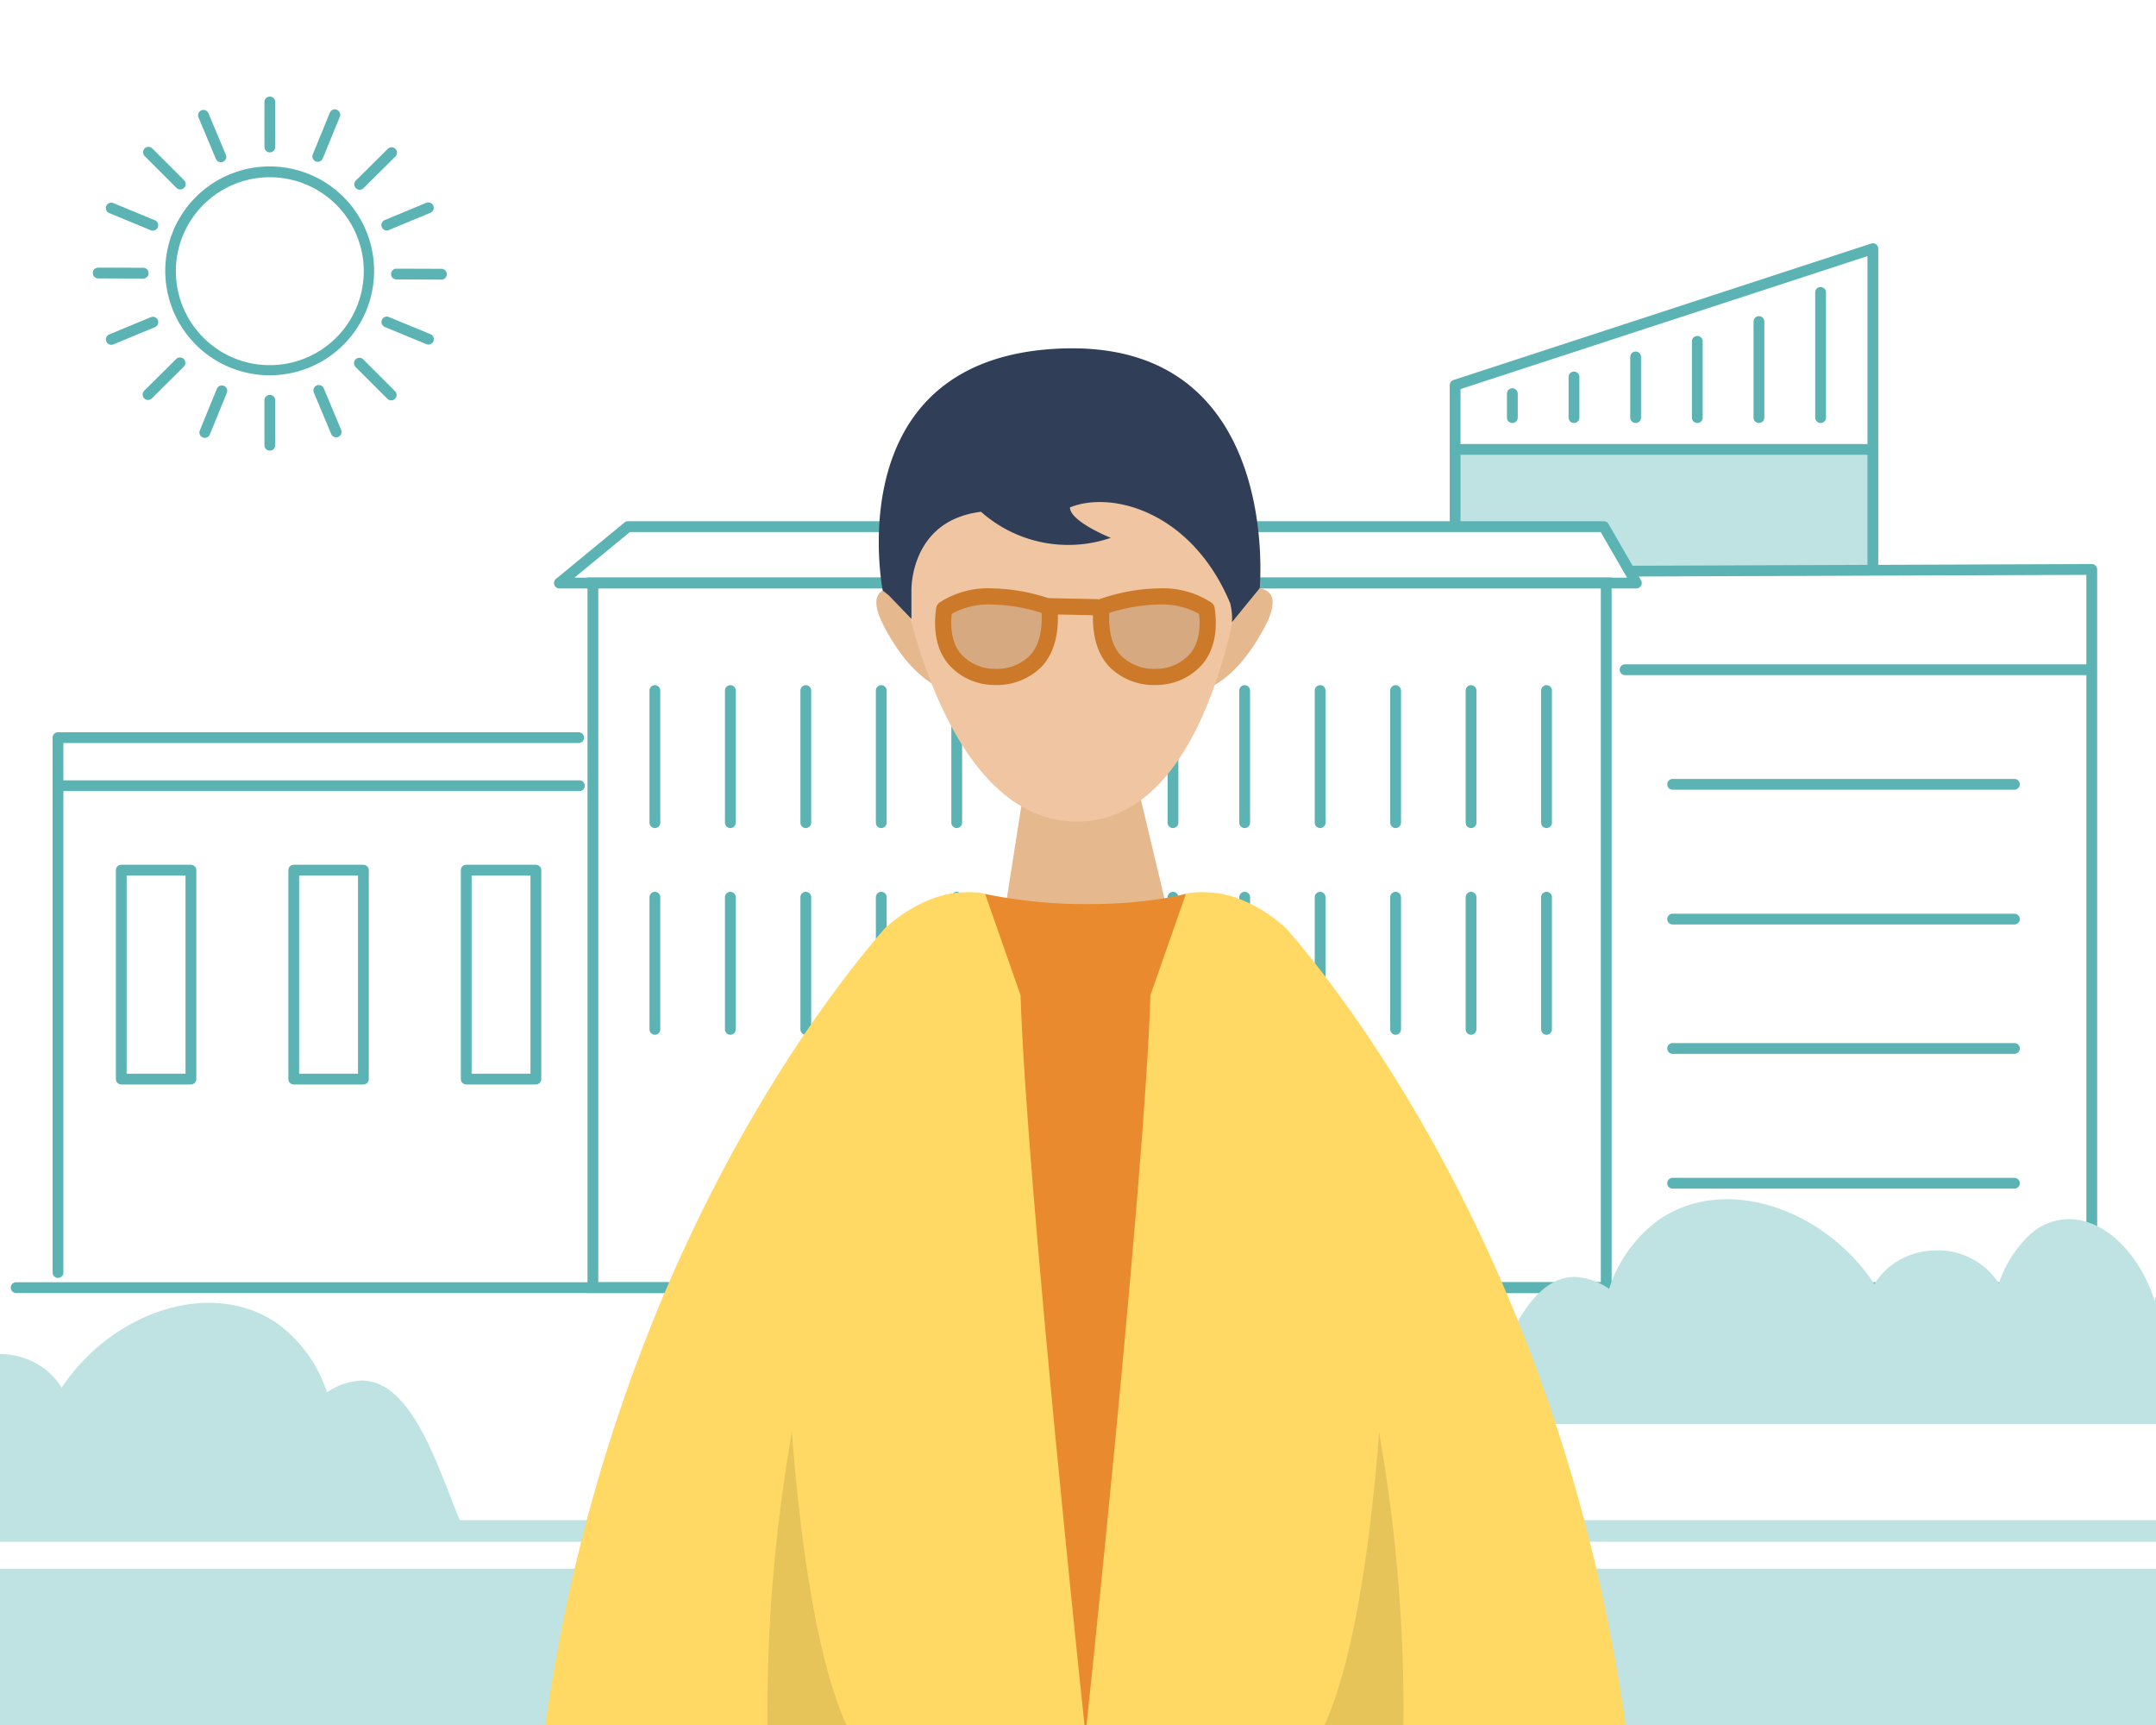 <svg xmlns="http://www.w3.org/2000/svg" xmlns:xlink="http://www.w3.org/1999/xlink" width="400" height="320" viewBox="0 0 400 320"><rect x="0" y="0" width="400" height="320" fill="#808080" stroke="none"/><defs><clipPath id="b"><rect width="400" height="320"/></clipPath></defs><g id="a" clip-path="url(#b)"><rect width="400" height="320" fill="#fff"/><path d="M0,0H77V23l-44.295.069L27.227,14.5H0Z" transform="translate(270 83.131)" fill="#bfe2e2"/><path d="M2,2V130.737H188V2H2M0,0H190V132.737H0Z" transform="translate(109 107.131)" fill="#5bb3b3"/><path d="M86.242,1H0A1,1,0,0,1-1,0,1,1,0,0,1,0-1H86.242a1,1,0,0,1,1,1A1,1,0,0,1,86.242,1Z" transform="translate(301.5 124.239)" fill="#5bb3b3"/><path d="M1.761,188.933a1,1,0,0,1-1-1V88.707a1,1,0,0,1,1-1h96.6a1,1,0,0,1,0,2H2.761v98.226A1,1,0,0,1,1.761,188.933Z" transform="translate(9 48.131)" fill="#5bb3b3"/><path d="M96.556,1H0A1,1,0,0,1-1,0,1,1,0,0,1,0-1H96.556a1,1,0,0,1,1,1A1,1,0,0,1,96.556,1Z" transform="translate(10.944 145.756)" fill="#5bb3b3"/><path d="M339.593,64.03h-82.4a1,1,0,1,1,0-2h80.67l-4.888-8.467H269.49a1,1,0,0,1,0-2h64.06a1,1,0,0,1,.866.5l6.043,10.467a1,1,0,0,1-.866,1.5Z" transform="translate(-36 45.131)" fill="#5bb3b3"/><path d="M183.845,64.03H101.787a1,1,0,0,1-.636-1.772l12.716-10.467a1,1,0,0,1,.636-.228h84.509a1,1,0,0,1,0,2h-84.15L104.575,62.03h79.27a1,1,0,0,1,0,2Z" transform="translate(2 45.131)" fill="#5bb3b3"/><path d="M383.469,60.805a1,1,0,0,1-1-1V2.379l-75.5,24.665V51.877a1,1,0,0,1-2,0V26.318a1,1,0,0,1,.689-.951L383.159.049A1,1,0,0,1,384.469,1V59.805A1,1,0,0,1,383.469,60.805Z" transform="translate(-36 45.131)" fill="#5bb3b3"/><path d="M0,25.509a1,1,0,0,1-1-1V0A1,1,0,0,1,0-1,1,1,0,0,1,1,0V24.509A1,1,0,0,1,0,25.509Z" transform="translate(209.016 162.444)" fill="#5bb3b3"/><path d="M0,25.509a1,1,0,0,1-1-1V0A1,1,0,0,1,0-1,1,1,0,0,1,1,0V24.509A1,1,0,0,1,0,25.509Z" transform="translate(209.016 124.104)" fill="#5bb3b3"/><path d="M0,25.509a1,1,0,0,1-1-1V0A1,1,0,0,1,0-1,1,1,0,0,1,1,0V24.509A1,1,0,0,1,0,25.509Z" transform="translate(198.364 124.104)" fill="#5bb3b3"/><g transform="translate(2 4)"><path d="M0,25.509a1,1,0,0,1-1-1V0A1,1,0,0,1,0-1,1,1,0,0,1,1,0V24.509A1,1,0,0,1,0,25.509Z" transform="translate(119.5 124.104)" fill="#5bb3b3"/><path d="M0,25.509a1,1,0,0,1-1-1V0A1,1,0,0,1,0-1,1,1,0,0,1,1,0V24.509A1,1,0,0,1,0,25.509Z" transform="translate(161.5 124.104)" fill="#5bb3b3"/><path d="M0,25.509a1,1,0,0,1-1-1V0A1,1,0,0,1,0-1,1,1,0,0,1,1,0V24.509A1,1,0,0,1,0,25.509Z" transform="translate(119.5 162.444)" fill="#5bb3b3"/><path d="M0,25.509a1,1,0,0,1-1-1V0A1,1,0,0,1,0-1,1,1,0,0,1,1,0V24.509A1,1,0,0,1,0,25.509Z" transform="translate(175.5 124.104)" fill="#5bb3b3"/><path d="M0,25.509a1,1,0,0,1-1-1V0A1,1,0,0,1,0-1,1,1,0,0,1,1,0V24.509A1,1,0,0,1,0,25.509Z" transform="translate(133.5 124.104)" fill="#5bb3b3"/><path d="M0,25.509a1,1,0,0,1-1-1V0A1,1,0,0,1,0-1,1,1,0,0,1,1,0V24.509A1,1,0,0,1,0,25.509Z" transform="translate(133.5 162.444)" fill="#5bb3b3"/><path d="M0,25.509a1,1,0,0,1-1-1V0A1,1,0,0,1,0-1,1,1,0,0,1,1,0V24.509A1,1,0,0,1,0,25.509Z" transform="translate(147.5 124.104)" fill="#5bb3b3"/><path d="M0,25.509a1,1,0,0,1-1-1V0A1,1,0,0,1,0-1,1,1,0,0,1,1,0V24.509A1,1,0,0,1,0,25.509Z" transform="translate(147.5 162.444)" fill="#5bb3b3"/><path d="M0,25.509a1,1,0,0,1-1-1V0A1,1,0,0,1,0-1,1,1,0,0,1,1,0V24.509A1,1,0,0,1,0,25.509Z" transform="translate(161.5 162.444)" fill="#5bb3b3"/><path d="M0,25.509a1,1,0,0,1-1-1V0A1,1,0,0,1,0-1,1,1,0,0,1,1,0V24.509A1,1,0,0,1,0,25.509Z" transform="translate(175.5 162.444)" fill="#5bb3b3"/></g><path d="M0,25.509a1,1,0,0,1-1-1V0A1,1,0,0,1,0-1,1,1,0,0,1,1,0V24.509A1,1,0,0,1,0,25.509Z" transform="translate(230.924 128.104)" fill="#5bb3b3"/><path d="M0,25.509a1,1,0,0,1-1-1V0A1,1,0,0,1,0-1,1,1,0,0,1,1,0V24.509A1,1,0,0,1,0,25.509Z" transform="translate(217.623 128.104)" fill="#5bb3b3"/><path d="M0,25.509a1,1,0,0,1-1-1V0A1,1,0,0,1,0-1,1,1,0,0,1,1,0V24.509A1,1,0,0,1,0,25.509Z" transform="translate(272.924 128.104)" fill="#5bb3b3"/><path d="M0,25.509a1,1,0,0,1-1-1V0A1,1,0,0,1,0-1,1,1,0,0,1,1,0V24.509A1,1,0,0,1,0,25.509Z" transform="translate(230.924 166.444)" fill="#5bb3b3"/><path d="M0,25.509a1,1,0,0,1-1-1V0A1,1,0,0,1,0-1,1,1,0,0,1,1,0V24.509A1,1,0,0,1,0,25.509Z" transform="translate(217.623 166.444)" fill="#5bb3b3"/><path d="M0,25.509a1,1,0,0,1-1-1V0A1,1,0,0,1,0-1,1,1,0,0,1,1,0V24.509A1,1,0,0,1,0,25.509Z" transform="translate(286.924 128.104)" fill="#5bb3b3"/><path d="M0,25.509a1,1,0,0,1-1-1V0A1,1,0,0,1,0-1,1,1,0,0,1,1,0V24.509A1,1,0,0,1,0,25.509Z" transform="translate(244.924 128.104)" fill="#5bb3b3"/><path d="M0,25.509a1,1,0,0,1-1-1V0A1,1,0,0,1,0-1,1,1,0,0,1,1,0V24.509A1,1,0,0,1,0,25.509Z" transform="translate(244.924 166.444)" fill="#5bb3b3"/><path d="M0,25.509a1,1,0,0,1-1-1V0A1,1,0,0,1,0-1,1,1,0,0,1,1,0V24.509A1,1,0,0,1,0,25.509Z" transform="translate(258.924 128.104)" fill="#5bb3b3"/><path d="M0,25.509a1,1,0,0,1-1-1V0A1,1,0,0,1,0-1,1,1,0,0,1,1,0V24.509A1,1,0,0,1,0,25.509Z" transform="translate(258.924 166.444)" fill="#5bb3b3"/><path d="M0,25.509a1,1,0,0,1-1-1V0A1,1,0,0,1,0-1,1,1,0,0,1,1,0V24.509A1,1,0,0,1,0,25.509Z" transform="translate(272.924 166.444)" fill="#5bb3b3"/><path d="M0,25.509a1,1,0,0,1-1-1V0A1,1,0,0,1,0-1,1,1,0,0,1,1,0V24.509A1,1,0,0,1,0,25.509Z" transform="translate(286.924 166.444)" fill="#5bb3b3"/><path d="M63.41,1H0A1,1,0,0,1-1,0,1,1,0,0,1,0-1H63.41a1,1,0,0,1,1,1A1,1,0,0,1,63.41,1Z" transform="translate(310.322 145.5)" fill="#5bb3b3"/><path transform="translate(310.322 163.434)" fill="#5bb3b3"/><path d="M63.41,1H0A1,1,0,0,1-1,0,1,1,0,0,1,0-1H63.41a1,1,0,0,1,1,1A1,1,0,0,1,63.41,1Z" transform="translate(310.322 170.5)" fill="#5bb3b3"/><path d="M63.41,1H0A1,1,0,0,1-1,0,1,1,0,0,1,0-1H63.41a1,1,0,0,1,1,1A1,1,0,0,1,63.41,1Z" transform="translate(310.322 194.5)" fill="#5bb3b3"/><path d="M63.41,1H0A1,1,0,0,1-1,0,1,1,0,0,1,0-1H63.41a1,1,0,0,1,1,1A1,1,0,0,1,63.41,1Z" transform="translate(310.322 219.5)" fill="#5bb3b3"/><path d="M433.08,186.762a1,1,0,0,1-1-1V61.509l-84.446.311h0a1,1,0,0,1,0-2l85.45-.315a1,1,0,0,1,1,1V185.762A1,1,0,0,1,433.08,186.762Z" transform="translate(-45 45.131)" fill="#5bb3b3"/><path d="M142.476,1H0A1,1,0,0,1-1,0,1,1,0,0,1,0-1H142.476a1,1,0,0,1,1,1A1,1,0,0,1,142.476,1Z" transform="translate(255.025 238.868)" fill="#5bb3b3"/><path d="M142.476,1H0A1,1,0,0,1-1,0,1,1,0,0,1,0-1H142.476a1,1,0,0,1,1,1A1,1,0,0,1,142.476,1Z" transform="translate(3 238.868)" fill="#5bb3b3"/><path d="M59.41,16.659a19.372,19.372,0,1,1-7.564,1.527A19.31,19.31,0,0,1,59.41,16.659Zm0,36.862a17.43,17.43,0,1,0-12.325-5.105A17.317,17.317,0,0,0,59.41,53.521Z" transform="translate(-9.35 14.216)" fill="#5bb3b3"/><path d="M0,9.349a1,1,0,0,1-1-1V0A1,1,0,0,1,0-1,1,1,0,0,1,1,0V8.349A1,1,0,0,1,0,9.349Z" transform="translate(50.061 74.251)" fill="#5bb3b3"/><path d="M5.9,6.9A1,1,0,0,1,5.2,6.61l-5.9-5.9a1,1,0,0,1,0-1.414,1,1,0,0,1,1.414,0l5.9,5.9A1,1,0,0,1,5.9,6.9Z" transform="translate(66.672 67.37)" fill="#5bb3b3"/><path d="M8.349,1.029h0L0,1A1,1,0,0,1-1,0,1,1,0,0,1,0-1l8.349.029a1,1,0,0,1,0,2Z" transform="translate(73.553 50.84)" fill="#5bb3b3"/><path d="M0,8.727a1,1,0,0,1-.378-.075,1,1,0,0,1-.547-1.3L2.236-.379a1,1,0,0,1,1.3-.547,1,1,0,0,1,.547,1.3L.926,8.106A1,1,0,0,1,0,8.727Z" transform="translate(38 72.5)" fill="#5bb3b3"/><path d="M3.228,8.7a1,1,0,0,1-.923-.614L-.922.387A1,1,0,0,1-.387-.922,1,1,0,0,1,.922-.387l3.228,7.7A1,1,0,0,1,3.228,8.7Z" transform="translate(59.143 72.424)" fill="#5bb3b3"/><path d="M7.716,4.189a1,1,0,0,1-.382-.076L-.382.924A1,1,0,0,1-.924-.382,1,1,0,0,1,.382-.924L8.1,2.265a1,1,0,0,1-.382,1.924Z" transform="translate(71.771 59.731)" fill="#5bb3b3"/><path d="M0-1H12.919a1,1,0,0,1,1,1V38.758a1,1,0,0,1-1,1H0a1,1,0,0,1-1-1V0A1,1,0,0,1,0-1ZM11.919,1H1V37.758H11.919Z" transform="translate(54.5 161.421)" fill="#5bb3b3"/><path d="M0-1H12.919a1,1,0,0,1,1,1V38.758a1,1,0,0,1-1,1H0a1,1,0,0,1-1-1V0A1,1,0,0,1,0-1ZM11.919,1H1V37.758H11.919Z" transform="translate(86.5 161.421)" fill="#5bb3b3"/><path d="M77.325,1H0A1,1,0,0,1-1,0,1,1,0,0,1,0-1H77.325a1,1,0,0,1,1,1A1,1,0,0,1,77.325,1Z" transform="translate(269.973 83.365)" fill="#5bb3b3"/><path d="M0,24.232a1,1,0,0,1-1-1V0A1,1,0,0,1,0-1,1,1,0,0,1,1,0V23.232A1,1,0,0,1,0,24.232Z" transform="translate(337.772 54.242)" fill="#5bb3b3"/><path d="M0,18.825a1,1,0,0,1-1-1V0A1,1,0,0,1,0-1,1,1,0,0,1,1,0V17.825A1,1,0,0,1,0,18.825Z" transform="translate(326.335 59.648)" fill="#5bb3b3"/><path d="M0,15.149a1,1,0,0,1-1-1V0A1,1,0,0,1,0-1,1,1,0,0,1,1,0V14.149A1,1,0,0,1,0,15.149Z" transform="translate(314.897 63.325)" fill="#5bb3b3"/><path d="M0,12.259a1,1,0,0,1-1-1V0A1,1,0,0,1,0-1,1,1,0,0,1,1,0V11.259A1,1,0,0,1,0,12.259Z" transform="translate(303.459 66.215)" fill="#5bb3b3"/><path d="M0,8.543a1,1,0,0,1-1-1V0A1,1,0,0,1,0-1,1,1,0,0,1,1,0V7.543A1,1,0,0,1,0,8.543Z" transform="translate(292.021 69.931)" fill="#5bb3b3"/><path d="M0,5.446a1,1,0,0,1-1-1V0A1,1,0,0,1,0-1,1,1,0,0,1,1,0V4.446A1,1,0,0,1,0,5.446Z" transform="translate(280.584 73.027)" fill="#5bb3b3"/><path d="M0,9.349a1,1,0,0,1-1-1V0A1,1,0,0,1,0-1,1,1,0,0,1,1,0V8.349A1,1,0,0,1,0,9.349Z" transform="translate(50.061 18.917)" fill="#5bb3b3"/><path d="M5.9,6.9A1,1,0,0,1,5.2,6.61l-5.9-5.9a1,1,0,0,1,0-1.414,1,1,0,0,1,1.414,0l5.9,5.9A1,1,0,0,1,5.9,6.9Z" transform="translate(27.545 28.243)" fill="#5bb3b3"/><path d="M8.349,1.029h0L0,1A1,1,0,0,1-1,0,1,1,0,0,1,0-1l8.349.029a1,1,0,0,1,0,2Z" transform="translate(18.219 50.648)" fill="#5bb3b3"/><path d="M0,6.883a1,1,0,0,1-.71-.3,1,1,0,0,1,0-1.414L5.219-.71a1,1,0,0,1,1.414,0,1,1,0,0,1,0,1.414L.7,6.593A1,1,0,0,1,0,6.883Z" transform="translate(66.729 28.321)" fill="#5bb3b3"/><path d="M0,6.883a1,1,0,0,1-.71-.3,1,1,0,0,1,0-1.414L5.219-.71a1,1,0,0,1,1.414,0,1,1,0,0,1,0,1.414L.7,6.593A1,1,0,0,1,0,6.883Z" transform="translate(27.467 67.313)" fill="#5bb3b3"/><path d="M0,8.727a1,1,0,0,1-.378-.075,1,1,0,0,1-.547-1.3L2.236-.379a1,1,0,0,1,1.3-.547,1,1,0,0,1,.547,1.3L.926,8.106A1,1,0,0,1,0,8.727Z" transform="translate(58.958 21.289)" fill="#5bb3b3"/><path d="M3.228,8.7a1,1,0,0,1-.923-.614L-.922.387A1,1,0,0,1-.387-.922,1,1,0,0,1,.922-.387l3.228,7.7A1,1,0,0,1,3.228,8.7Z" transform="translate(37.75 21.393)" fill="#5bb3b3"/><path d="M7.716,4.189a1,1,0,0,1-.382-.076L-.382.924A1,1,0,0,1-.924-.382,1,1,0,0,1,.382-.924L8.1,2.265a1,1,0,0,1-.382,1.924Z" transform="translate(20.633 38.596)" fill="#5bb3b3"/><path d="M0,4.2a1,1,0,0,1-.924-.617,1,1,0,0,1,.54-1.307l7.711-3.2a1,1,0,0,1,1.307.54A1,1,0,0,1,8.094.924L.383,4.125A1,1,0,0,1,0,4.2Z" transform="translate(71.757 38.55)" fill="#5bb3b3"/><path d="M0,4.2a1,1,0,0,1-.924-.617,1,1,0,0,1,.54-1.307l7.711-3.2a1,1,0,0,1,1.307.54A1,1,0,0,1,8.094.924L.383,4.125A1,1,0,0,1,0,4.2Z" transform="translate(20.652 59.766)" fill="#5bb3b3"/><path d="M0-1H12.919a1,1,0,0,1,1,1V38.758a1,1,0,0,1-1,1H0a1,1,0,0,1-1-1V0A1,1,0,0,1,0-1ZM11.919,1H1V37.758H11.919Z" transform="translate(22.5 161.421)" fill="#5bb3b3"/><rect width="400" height="29" transform="translate(0 291)" fill="#bfe2e2"/><rect width="400" height="4" transform="translate(0 282)" fill="#bfe2e2"/><path d="M126.7,62.477H0c.777-1.759,1.567-3.785,2.4-5.929C6.113,47.032,10.73,35.19,18.816,35.19A11.95,11.95,0,0,1,25.234,37.4,25.519,25.519,0,0,1,34.29,24.717a21.005,21.005,0,0,1,6.122-2.983,23.3,23.3,0,0,1,6.707-.959c10.267,0,21,6.176,27.34,15.734a12.846,12.846,0,0,1,5.055-4.681,14.255,14.255,0,0,1,6.527-1.562A13.388,13.388,0,0,1,97.54,36.4a21.982,21.982,0,0,1,5.8-9.092,10.813,10.813,0,0,1,7.206-2.837c6.531,0,12.919,6.068,15.9,15.1.074-.246.163-.536.253-.816V62.476Z" transform="translate(273.302 201.691)" fill="#bfe2e2"/><path d="M126.7,62.977H-.767l.31-.7c.773-1.749,1.56-3.77,2.394-5.909C5.7,46.709,10.389,34.69,18.816,34.69a12.012,12.012,0,0,1,6.161,1.954A25.735,25.735,0,0,1,34,24.309a21.5,21.5,0,0,1,6.267-3.054,23.8,23.8,0,0,1,6.85-.98c10.2,0,20.853,6,27.332,15.332a13.374,13.374,0,0,1,4.833-4.224,14.757,14.757,0,0,1,6.757-1.618,13.963,13.963,0,0,1,11.38,5.568,21.686,21.686,0,0,1,5.6-8.4,11.3,11.3,0,0,1,7.533-2.959c6.565,0,12.97,5.875,16.117,14.7l.533.083V62.976Zm-125.936-1H126.2V40.42l-.228-.691c-2.91-8.827-9.107-14.757-15.422-14.757a10.327,10.327,0,0,0-6.878,2.715,21.5,21.5,0,0,0-5.662,8.889l-.355.949-.538-.859a12.891,12.891,0,0,0-11.077-5.9,13.753,13.753,0,0,0-6.3,1.506,12.345,12.345,0,0,0-4.858,4.5l-.41.668-.433-.653c-6.252-9.422-16.819-15.51-26.923-15.51a22.8,22.8,0,0,0-6.563.938,20.506,20.506,0,0,0-5.977,2.912,25.031,25.031,0,0,0-8.874,12.439l-.212.6-.531-.345a11.467,11.467,0,0,0-6.146-2.125c-7.744,0-12.292,11.666-15.947,21.04C2.139,58.6,1.445,60.381.762,61.977Z" transform="translate(273.302 201.691)" fill="rgba(0,0,0,0)"/><path d="M199.9,65.386H113.5V33.179c.119,0,.24,0,.36,0a14.258,14.258,0,0,1,6.527,1.562,12.846,12.846,0,0,1,5.055,4.681c6.341-9.558,17.073-15.733,27.339-15.733a23.308,23.308,0,0,1,6.707.959,21,21,0,0,1,6.122,2.983,25.518,25.518,0,0,1,9.056,12.68,11.95,11.95,0,0,1,6.418-2.206c8.085,0,12.7,11.841,16.412,21.355.837,2.145,1.627,4.172,2.4,5.931Z" transform="translate(-114 218)" fill="#bfe2e2"/><path d="M199.9,65.886H113V32.691l.488-.012c.124,0,.249,0,.372,0a14.76,14.76,0,0,1,6.757,1.618,13.375,13.375,0,0,1,4.833,4.224c6.479-9.337,17.128-15.332,27.332-15.332a23.808,23.808,0,0,1,6.851.98,21.5,21.5,0,0,1,6.267,3.054,25.735,25.735,0,0,1,9.024,12.336,12.011,12.011,0,0,1,6.16-1.954c8.427,0,13.113,12.017,16.878,21.673.835,2.141,1.623,4.162,2.4,5.911l.31.7Zm-85.9-1h85.138c-.683-1.6-1.378-3.378-2.107-5.249-3.655-9.374-8.2-21.038-15.947-21.038a11.466,11.466,0,0,0-6.145,2.125l-.531.345-.212-.6a25.03,25.03,0,0,0-8.874-12.439,20.5,20.5,0,0,0-5.977-2.912,22.809,22.809,0,0,0-6.563-.937c-10.1,0-20.671,6.088-26.922,15.51l-.433.653-.41-.668a12.346,12.346,0,0,0-4.859-4.5A13.743,13.743,0,0,0,114,33.675Z" transform="translate(-114 218)" fill="rgba(0,0,0,0)"/><g transform="translate(12.052 -6.728)"><g transform="translate(150.465 70.1)"><path d="M0,0,15.22,63.8H26.2L36.225,0Z" transform="translate(57.731 120.934) rotate(180)" fill="#e6b88e"/><path d="M-4282.195,5960.176s-15.487-5.941-9.345,5.706,12.66,12.087,12.66,12.087Z" transform="translate(4293.045 -5913.014)" fill="#e6b88e"/><path d="M-4289.666,5960.176s15.486-5.941,9.345,5.706-12.66,12.087-12.66,12.087Z" transform="translate(4352.483 -5913.014)" fill="#e6b88e"/><path d="M4436.19,748.686s7.628,45.02,32.95,44.3,30.154-47.787,30.154-47.787-8-38.475-31.677-38.624C4439.65,707.419,4436.19,748.686,4436.19,748.686Z" transform="translate(-4431.277 -703.949)" fill="#efc6a1"/><g transform="translate(12.466 47.266)"><path d="M75.562,47.186s12.272-4.677,19.509.4C96.75,59.552,86.69,60.106,86.69,60.106S74.289,61.748,75.562,47.186Z" transform="translate(-46.18 -45.219)" fill="#d6a980"/><path d="M86.322,43.72a16.438,16.438,0,0,1,9.61,2.634,1.5,1.5,0,0,1,.624,1.02c.609,4.342-.145,7.836-2.24,10.384A11.338,11.338,0,0,1,86.832,61.6a11.218,11.218,0,0,1-1.24.062,11.693,11.693,0,0,1-8.649-3.451c-2.333-2.545-3.3-6.3-2.875-11.155a1.5,1.5,0,0,1,.96-1.271A35.472,35.472,0,0,1,86.322,43.72Zm7.345,4.737a14.091,14.091,0,0,0-7.345-1.737,32.54,32.54,0,0,0-9.33,1.564c-.16,3.5.566,6.157,2.163,7.9a8.743,8.743,0,0,0,6.437,2.478,8.241,8.241,0,0,0,.9-.043,1.008,1.008,0,0,1,.109-.01,8.393,8.393,0,0,0,5.415-2.782C93.445,54.077,94,51.6,93.667,48.457Z" transform="translate(-46.18 -45.219)" fill="#cc7a29"/><path d="M95.168,47.186s-12.272-4.677-19.508.4c-1.679,11.971,8.381,12.524,8.381,12.524S96.441,61.748,95.168,47.186Z" transform="translate(-75.471 -45.22)" fill="#d6a980"/><path d="M84.408,43.72h0A35.474,35.474,0,0,1,95.7,45.784a1.5,1.5,0,0,1,.96,1.271c.425,4.856-.543,8.609-2.875,11.155a11.693,11.693,0,0,1-8.649,3.451A11.218,11.218,0,0,1,83.9,61.6a11.338,11.338,0,0,1-7.484-3.843c-2.1-2.548-2.849-6.042-2.24-10.384a1.5,1.5,0,0,1,.624-1.02A16.439,16.439,0,0,1,84.408,43.72Zm9.33,4.564a32.542,32.542,0,0,0-9.33-1.564,14.091,14.091,0,0,0-7.345,1.737c-.33,3.143.223,5.62,1.648,7.37a8.393,8.393,0,0,0,5.415,2.782,1.008,1.008,0,0,1,.109.01,8.241,8.241,0,0,0,.9.043,8.743,8.743,0,0,0,6.437-2.478C93.172,54.44,93.9,51.786,93.739,48.283Z" transform="translate(-75.471 -45.22)" fill="#cc7a29"/><path d="M8.659,1.676H8.628L-.03,1.5A1.5,1.5,0,0,1-1.5-.03,1.5,1.5,0,0,1,.03-1.5l8.658.176a1.5,1.5,0,0,1-.03,3Z" transform="translate(19.789 1.826)" fill="#cc7a29"/></g><path d="M2.243,47.042l4.348,4.212L6.407,46s-.831-12.969,12.4-15.059a24.356,24.356,0,0,0,24.234,3.988s-7.711-2.782-7.765-5.382c7.661-3.422,22.619,0,30.321,16.7-.067-.148-.029-.065.009.018a11.251,11.251,0,0,1,.458,3.533l4.928-6.5S73.685-3.067,32.339.161,1.087,46.19,1.087,46.19Z" transform="matrix(0.999, 0.035, -0.035, 0.999, 1.789, 0)" fill="#313e58"/></g><path d="M3.754,1.638A92.7,92.7,0,0,0,23.143,3.562c11.279,0,18.063-1.924,18.063-1.924l3.91,157.475H0Z" transform="translate(166.761 170.886)" fill="#e88a2d"/><path d="M0,157.819H80.9S69.746,53.6,68.7,19.207L62.122.4S60.416-.2,56.3.268C54.245.5,2.9,114.267,0,157.819Z" transform="translate(108.592 172.141)" fill="#ffd964"/><path d="M81.453,158.319H-.534l.036-.533c.668-10.029,3.95-24.521,9.753-43.074C14.008,99.518,20.315,81.99,28,62.614,36.08,42.255,43.115,26.332,46.59,18.653c2.491-5.507,4.7-10.2,6.375-13.558.808-1.618,1.469-2.878,1.965-3.746.752-1.315,1-1.542,1.318-1.578a26.274,26.274,0,0,1,2.962-.183,10.148,10.148,0,0,1,3.081.342l.226.08,6.685,19.1,0,.077c.3,9.8,1.664,32.007,6.486,82.169,2.884,30,5.677,56.145,5.705,56.406Zm-80.916-1h79.8c-.419-3.936-2.994-28.264-5.647-55.862C69.881,51.4,68.507,29.151,68.2,19.3L61.737.816A11.536,11.536,0,0,0,59.208.588,25.02,25.02,0,0,0,56.49.75c-.642.738-3.612,6.372-9.512,19.472-3.486,7.742-10.525,23.739-18.5,43.9-7.574,19.154-13.78,36.465-18.448,51.451C4.464,133.454,1.27,147.494.537,157.319Z" transform="translate(108.592 172.141)" fill="rgba(0,0,0,0)"/><path d="M80.9,157.82H0S11.15,53.6,12.194,19.207L18.774.4S20.48-.2,24.594.268C26.651.5,78,114.268,80.9,157.82Z" transform="translate(189.192 172.141)" fill="#ffd964"/><path d="M81.431,158.32H-.556l.059-.553c.028-.261,2.821-26.4,5.705-56.406C10.03,51.2,11.4,28.989,11.694,19.191l0-.077.025-.073L18.382.011l.226-.08a10.148,10.148,0,0,1,3.081-.342,26.275,26.275,0,0,1,2.963.183c.312.035.565.262,1.317,1.578.5.867,1.157,2.128,1.965,3.746,1.679,3.363,3.883,8.051,6.375,13.558,3.474,7.679,10.509,23.6,18.587,43.962,7.687,19.376,14,36.9,18.748,52.1,5.8,18.553,9.085,33.045,9.753,43.074Zm-80.875-1h79.8c-.734-9.825-3.928-23.866-9.5-41.748-4.667-14.986-10.874-32.3-18.448-51.451-7.971-20.16-15.01-36.157-18.5-43.9-5.9-13.1-8.87-18.734-9.512-19.472A25.02,25.02,0,0,0,21.688.588a11.532,11.532,0,0,0-2.529.227L12.692,19.3c-.3,9.852-1.676,32.1-6.488,82.159C3.55,129.055.975,153.384.556,157.32Z" transform="translate(189.192 172.141)" fill="rgba(0,0,0,0)"/><path d="M59.61,0S34.041,64.016,29.232,70.12C26.88,73.1,12.568,80.645,2.9,84.637c-3.88,1.6-3.11,4.872-2,5.933,9.04,8.631,17.5,2.5,27.4.221,10.842-2.493,7.254,10.291,15.819,8.454-1.257-5.893-4.744-17.1-.692-23.114,2.7-4.008,40.127-70.942,40.127-70.942Z" transform="matrix(0.978, -0.208, 0.208, 0.978, 44.372, 293.599)" fill="#efc6a1"/><path d="M59.61,99.426S34.041,35.41,29.232,29.306C26.88,26.323,12.568,18.781,2.9,14.789c-3.88-1.6-3.11-4.872-2-5.933,9.04-8.631,17.5-2.5,27.4-.221C39.144,11.128,35.555-1.656,44.12.181c-1.257,5.893-4.744,17.1-.692,23.114,2.7,4.008,40.127,70.942,40.127,70.942Z" transform="matrix(-0.978, -0.208, 0.208, -0.978, 314.426, 390.852)" fill="#efc6a1"/><path d="M13.483,0s.307,69.332,13.483,91.448H0Z" transform="translate(119.905 238.975)" fill="rgba(0,0,0,0.1)"/><path d="M13.483,0S13.175,69.332,0,91.448H26.965Z" transform="translate(231.81 238.975)" fill="rgba(0,0,0,0.1)"/><path d="M77.815.285S71.643.8,65.049,6.79C50.6,23.39,8.175,80.138,0,172.364H44C37.163,78.577,79.724,6.79,79.724,6.79Z" transform="translate(87.077 172.128)" fill="#ffd964"/><path d="M1.908.285S8.081.8,14.674,6.79c14.447,16.6,56.875,73.349,65.05,165.575h-44C42.561,78.577,0,6.79,0,6.79Z" transform="translate(211.879 172.128)" fill="#ffd964"/></g></g></svg>
